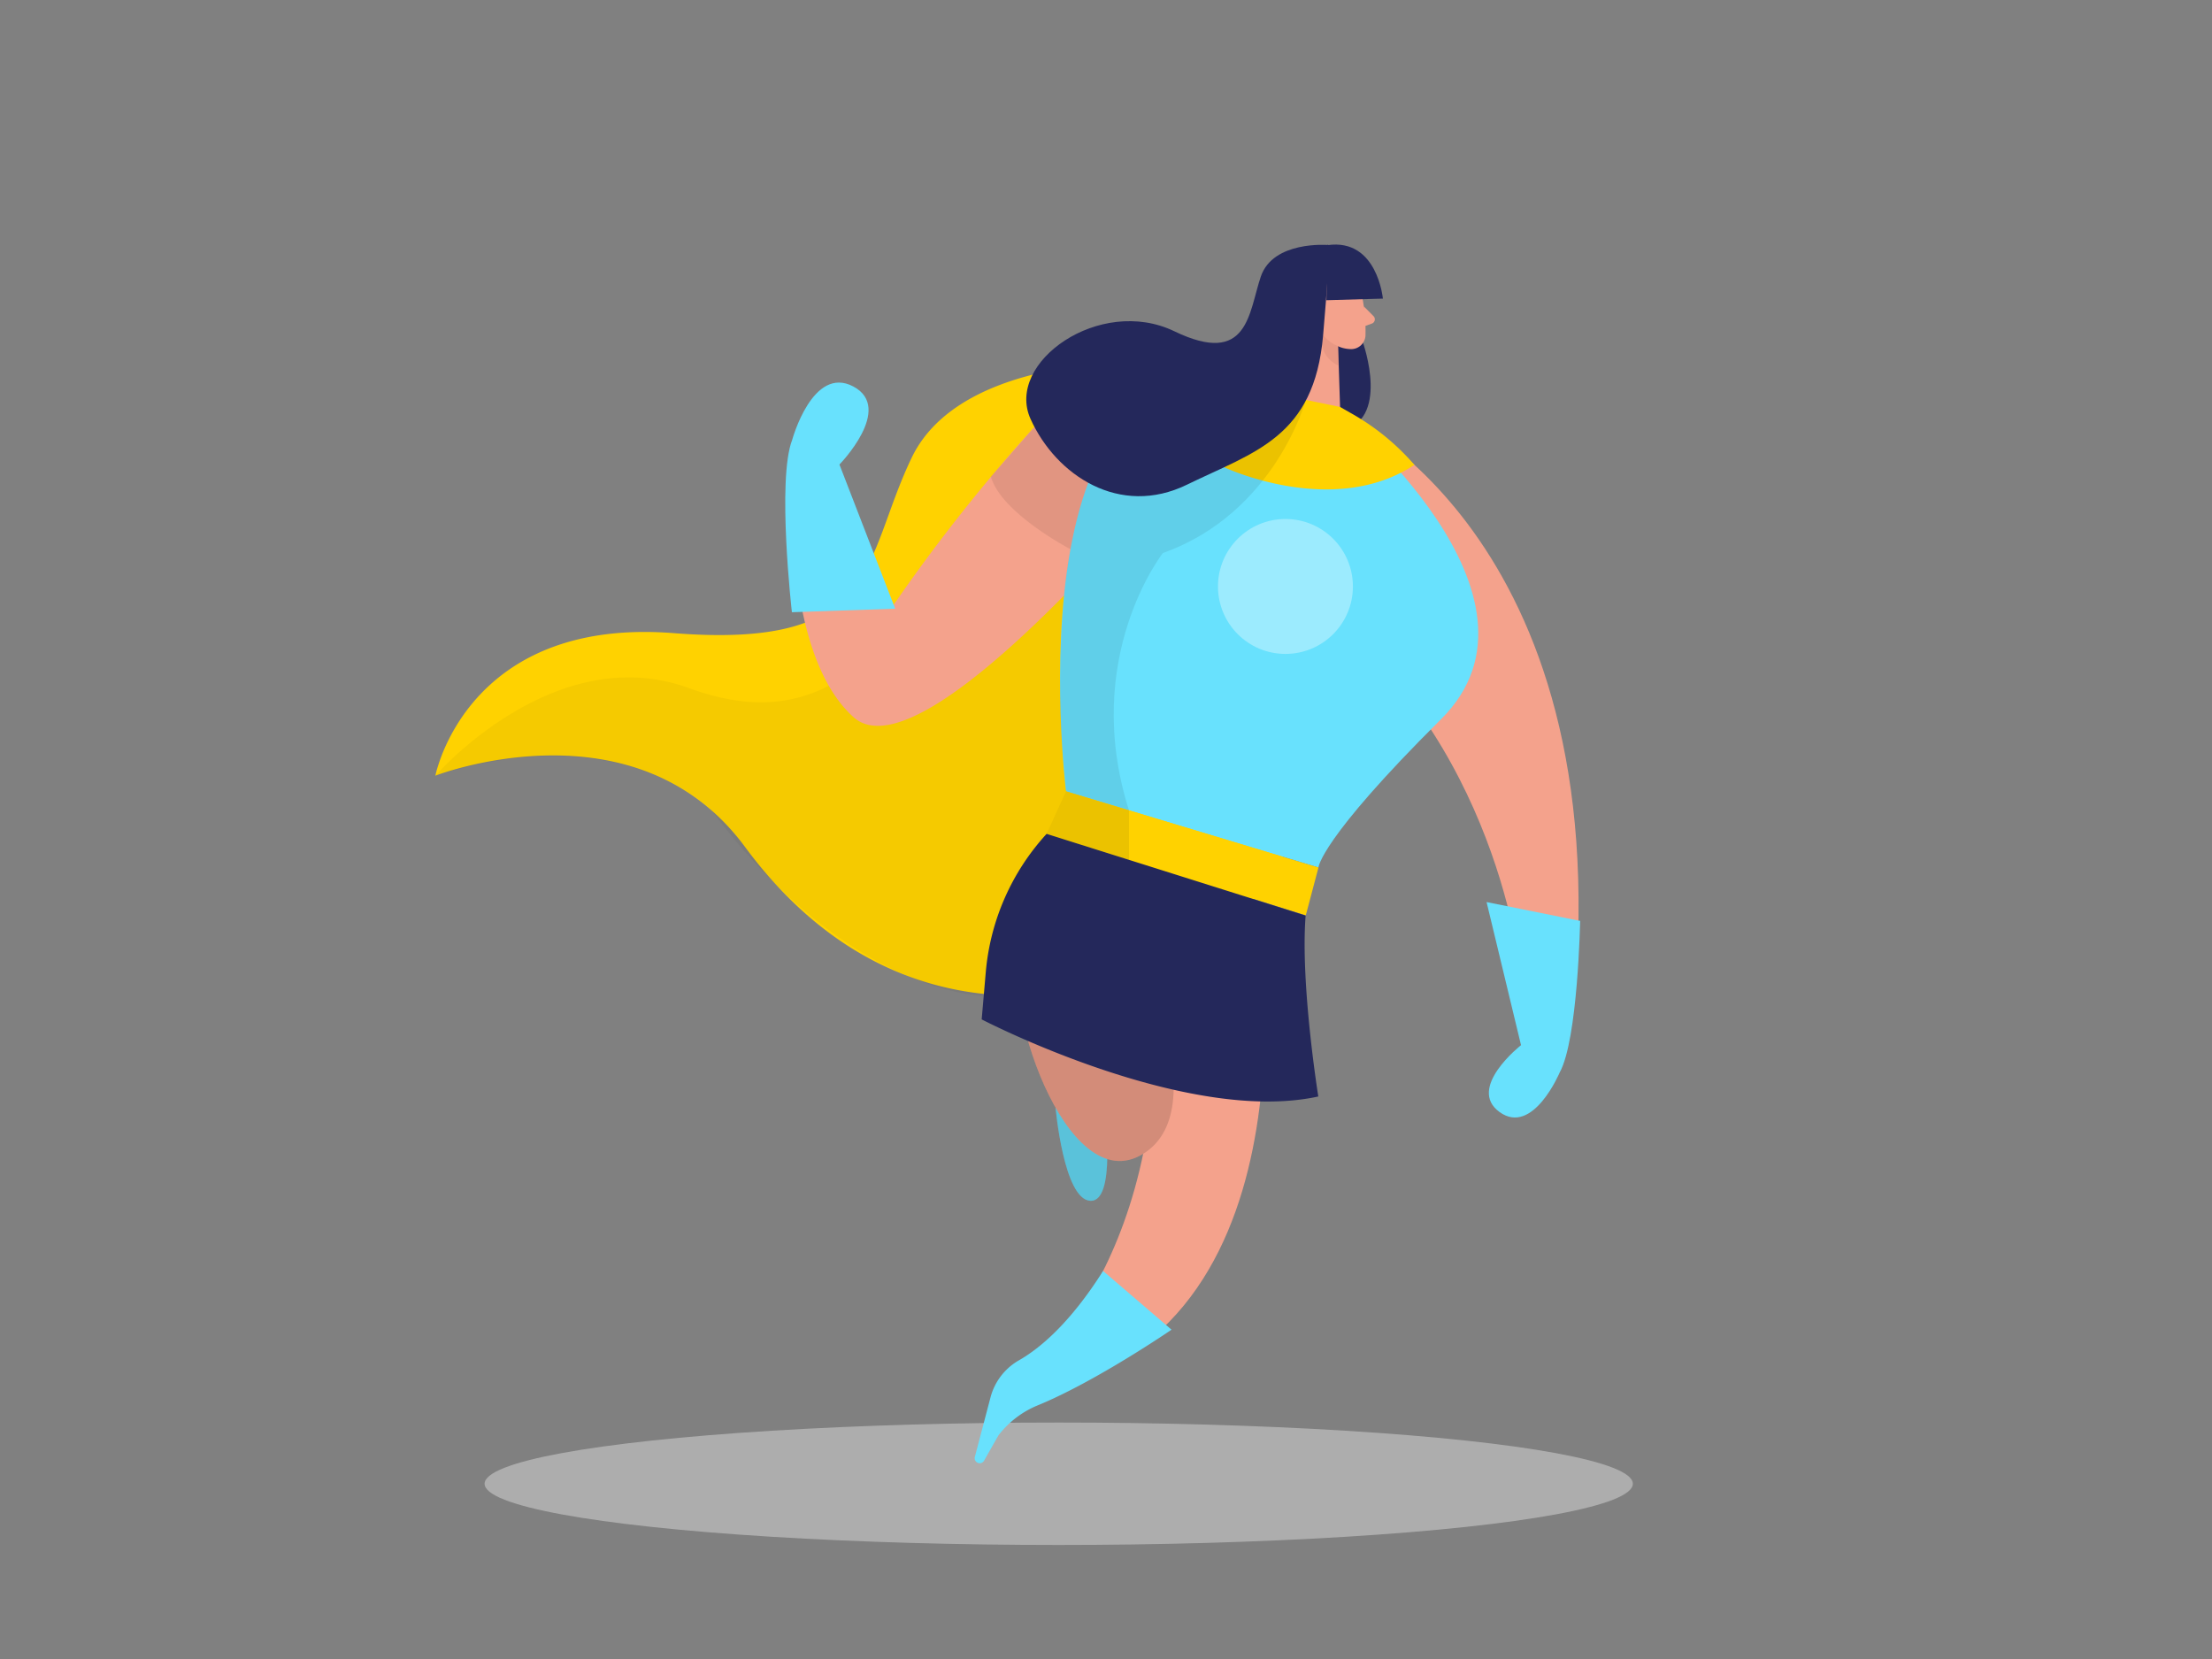 <svg id="Layer_1" data-name="Layer 1" xmlns="http://www.w3.org/2000/svg" viewBox="0 0 400 300"><rect x="0" y="0" width="400" height="300" fill="#808080" stroke="none"/><ellipse cx="191.45" cy="268.31" rx="103.82" ry="11.07" fill="#e6e6e6" opacity="0.45"/><path d="M207.61,65.49S173.88,64,164.87,82.75s-5.56,34.67-43.07,31.74c-31.92-2.5-40.71,17.92-42.61,24.07a16.08,16.08,0,0,0-.46,1.71s36.12-14.05,56,12.89S182,185.61,210.48,175s39.59-68.08,39.59-68.08Z" fill="#ffd200"/><path d="M78.73,140.27s21.49-24.78,45.88-15.83,36.92-6.64,50.4-30.59,53.68-13.4,53.68-13.4l-50.77,99.6s-24.21,0-49.23-33.51C128.69,146.54,112.57,129.56,78.73,140.27Z" opacity="0.04"/><path d="M190.88,200.29s1.46,16.54,6.25,16.85,2.62-16,2.62-16Z" fill="#68e1fd"/><path d="M190.88,200.29s1.46,16.54,6.25,16.85,2.62-16,2.62-16Z" opacity="0.14"/><path d="M227.4,165.94s12.16,73.37-38.13,85.41l-2.74-3.7s28.58-23.46,21.08-78.73Z" fill="#f4a28c"/><path d="M242.36,74.61s50,21.79,42.29,106.46l-9.27-1.87s-2.46-38.6-31.88-65.3S242.36,74.61,242.36,74.61Z" fill="#f4a28c"/><path d="M219.05,77.6s-18-15.82-32.51.16A311.87,311.87,0,0,0,161,110.24l-11.45-29.8-6.09,2.08s-2.84,34.85,10.89,47.17S219.05,77.6,219.05,77.6Z" fill="#f4a28c"/><path d="M246.48,62s5.12,14.39-4.36,15.93-4.45-21.58-4.45-21.58Z" fill="#24285b"/><path d="M246,52.19a32.08,32.08,0,0,1,.92,8.57,2.6,2.6,0,0,1-2.85,2.36A5.77,5.77,0,0,1,239,59.54l-2.24-4.24A4.65,4.65,0,0,1,238,50.07C240.53,47.53,245.4,49.09,246,52.19Z" fill="#f4a28c"/><polygon points="237.67 56.36 233.15 72.76 242.36 74.61 241.96 62.25 237.67 56.36" fill="#f4a28c"/><path d="M246.63,55.41l1.74,1.75a.82.82,0,0,1-.31,1.36l-1.9.68Z" fill="#f4a28c"/><path d="M242,62.6a6.35,6.35,0,0,1-2.72-2s-1.32,3.48,2.83,5.57Z" fill="#ce8172" opacity="0.31"/><path d="M240.72,56.76s-.35-2-1.81-1.58-1,3.23,1.09,3.18Z" fill="#f4a28c"/><path d="M239.85,54.29,250.07,54s-1-10.95-10-9.67Z" fill="#24285b"/><path d="M233.15,72.76l9.21,1.85s40.6,33.22,18.23,55.44c-22,21.86-22.17,26.82-22.17,26.82L192.77,143.1S181.3,50.69,233.15,72.76Z" fill="#68e1fd"/><path d="M221.31,84.47s19.7,9.34,34.46-.41h0a42.93,42.93,0,0,0-11.69-9.47l-1.75-1-19.49-4Z" fill="#ffd200"/><path d="M236.13,72.36S230.54,92.82,210.29,100c0,0-14.9,18.93-6.13,46.56l-11.39-3.44s-.88-8.69-1-13.93c0,0-.6-17.37,1.79-29.88,0,0-12.5-6.5-14.38-13.11,0,0,6.16-7,7.88-9S236.13,72.36,236.13,72.36Z" opacity="0.08"/><path d="M240.08,44.3S230.22,43.5,228,50s-2.2,16.38-15.65,9.9-30.61,5.62-26,15.85,16.14,17.83,28.3,11.89,23-8.49,24.61-27S240.08,44.3,240.08,44.3Z" fill="#24285b"/><path d="M268.82,163.12l16.92,3.41s-.41,21.45-3.69,27.39c0,0-4.84,11.53-10.87,7.18S275.05,189,275.05,189Z" fill="#68e1fd"/><path d="M161.88,110.07l-18.68.64s-2.74-24,.05-31.16c0,0,3.7-13.6,11.08-9.65S151.8,84,151.8,84Z" fill="#68e1fd"/><circle cx="232.45" cy="106.05" r="12.2" fill="#fff" opacity="0.34"/><path d="M203.54,167.82s17.24,32.11,3.18,40.83-26.25-29-21.89-37.59S203.54,167.82,203.54,167.82Z" fill="#f4a28c"/><path d="M203.54,167.82s17.24,32.11,3.18,40.83-26.25-29-21.89-37.59S203.54,167.82,203.54,167.82Z" opacity="0.14"/><polygon points="192.77 143.1 238.42 156.87 236.13 165.53 189.26 150.79 192.77 143.1" fill="#ffd200"/><path d="M189.26,150.79h0a42.42,42.42,0,0,0-11,25l-.74,8.55s36.87,19.19,60.87,13.94c0,0-3.27-20.37-2.29-32.72Z" fill="#24285b"/><path d="M199.47,229.83l12.38,10.62s-13.59,9.32-24.14,13.66a17.13,17.13,0,0,0-7.16,5.45l-2.6,4.58a.91.91,0,0,1-1.67-.68l2.82-10.71a10.9,10.9,0,0,1,5.17-6.77C187.73,244,193.26,239.65,199.47,229.83Z" fill="#68e1fd"/><polygon points="192.77 143.1 204.16 146.54 204.16 155.48 189.26 150.79 192.77 143.1" opacity="0.08"/></svg>